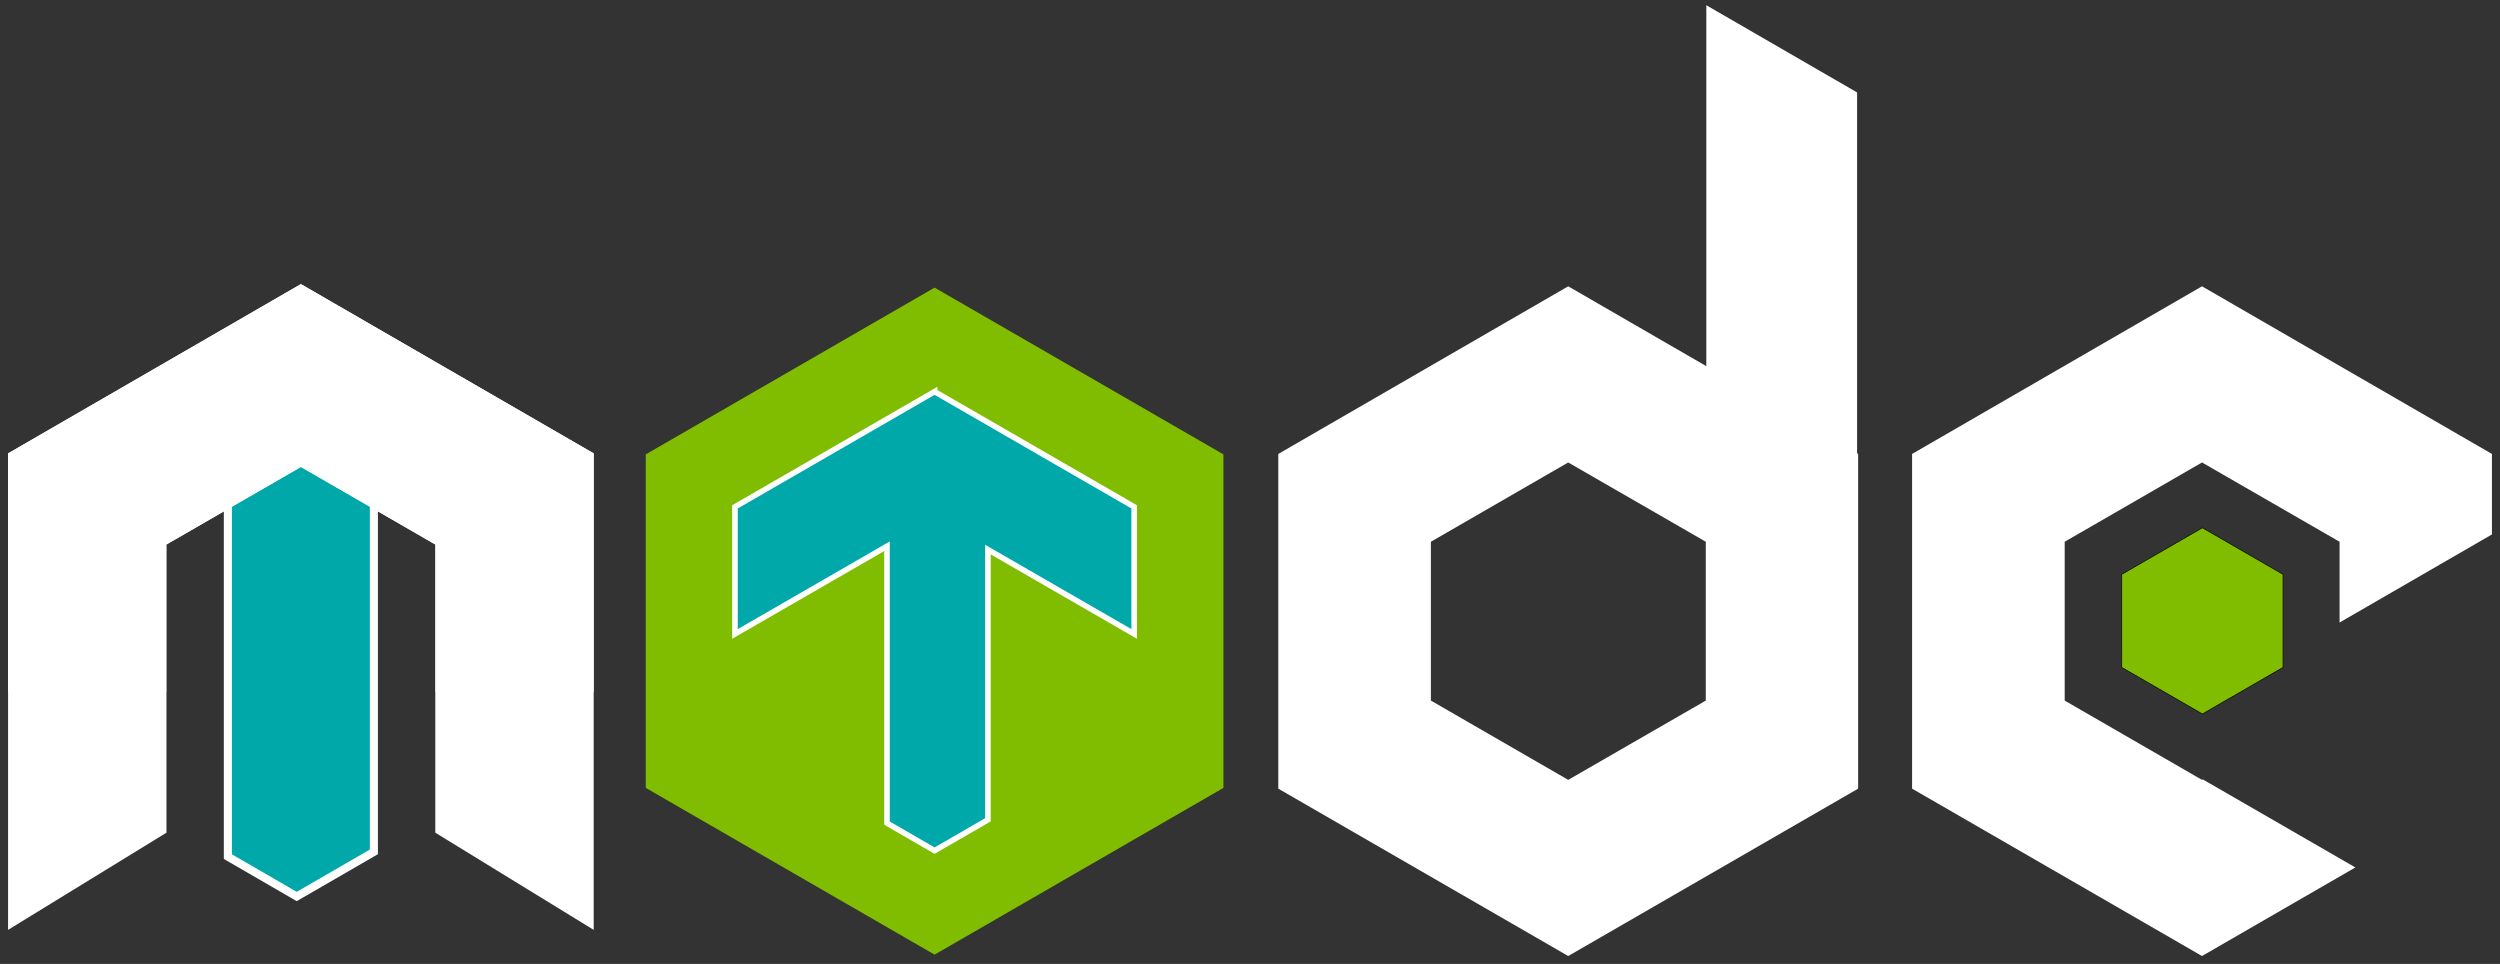 <?xml version="1.0" encoding="UTF-8" standalone="no"?>
<!-- Created with Inkscape (http://www.inkscape.org/) -->

<svg
   xmlns:osb="http://www.openswatchbook.org/uri/2009/osb"
   xmlns:dc="http://purl.org/dc/elements/1.1/"
   xmlns:cc="http://creativecommons.org/ns#"
   xmlns:rdf="http://www.w3.org/1999/02/22-rdf-syntax-ns#"
   xmlns:svg="http://www.w3.org/2000/svg"
   xmlns="http://www.w3.org/2000/svg"
   xmlns:sodipodi="http://sodipodi.sourceforge.net/DTD/sodipodi-0.dtd"
   xmlns:inkscape="http://www.inkscape.org/namespaces/inkscape"
   width="309.767"
   height="119.437"
   id="svg2"
   version="1.1"
   inkscape:version="0.48.4 r9939"
   sodipodi:docname="teamode_2.svg"
   inkscape:export-filename="/home/neo/Pictures/teamode.png"
   inkscape:export-xdpi="90"
   inkscape:export-ydpi="90">
  <rect width="100%" height="100%" fill="#333333" stroke="none"/>
  <defs
     id="defs4">
    <linearGradient
       id="linearGradient4647"
       osb:paint="solid">
      <stop
         style="stop-color:#ffffff;stop-opacity:1;"
         offset="0"
         id="stop4649" />
    </linearGradient>
  </defs>
  <sodipodi:namedview
     id="base"
     pagecolor="#ffffff"
     bordercolor="#666666"
     borderopacity="1.0"
     inkscape:pageopacity="0.0"
     inkscape:pageshadow="2"
     inkscape:zoom="2.8"
     inkscape:cx="98.513418"
     inkscape:cy="37.690331"
     inkscape:document-units="px"
     inkscape:current-layer="g4992"
     showgrid="false"
     inkscape:window-width="1855"
     inkscape:window-height="1056"
     inkscape:window-x="65"
     inkscape:window-y="24"
     inkscape:window-maximized="1"
     fit-margin-top="1"
     fit-margin-left="1"
     fit-margin-right="1"
     fit-margin-bottom="1" />
  <g
     inkscape:label="Layer 1"
     inkscape:groupmode="layer"
     id="layer1"
     style="display:inline"
     transform="translate(-87.374,-84.521)">
    <g
       id="g4584" />
    <g
       id="g4992"
       transform="translate(-308.22,-291.592)">
      <g
         transform="translate(12,2.158)"
         id="g4561">
        <path
           sodipodi:nodetypes="cccccccccccccccc"
           inkscape:connector-curvature="0"
           style="fill:#ffffff;fill-rule:evenodd;stroke:#ffffff;stroke-width:0.283px;stroke-linecap:butt;stroke-linejoin:miter;stroke-opacity:1"
           d="m 656.438,409.594 -35.781,20.688 0,41.312 35.781,20.656 18.719,-10.812 -18.625,-10.75 -0.094,0.062 -17.156,-9.906 0,-19.844 17.156,-9.906 17.188,9.906 0,9.844 18.594,-10.75 0,-9.812 -35.781,-20.688 z"
           id="path2989-1-5-2-1-2" />
        <path
           sodipodi:type="star"
           style="fill:#80bd01;fill-opacity:1;fill-rule:evenodd;stroke:#000000;stroke-width:1px;stroke-linecap:butt;stroke-linejoin:miter;stroke-opacity:1"
           id="path2989-1-5-2-1-9-7"
           sodipodi:sides="6"
           sodipodi:cx="242.85715"
           sodipodi:cy="289.50504"
           sodipodi:r1="146.02208"
           sodipodi:r2="126.45883"
           sodipodi:arg1="1.0471976"
           sodipodi:arg2="1.5707963"
           inkscape:flatsided="true"
           inkscape:rounded="0"
           inkscape:randomized="0"
           d="M 315.868,415.964 169.846,415.964 96.835,289.505 169.846,163.046 l 146.022,1e-5 73.011,126.459 z"
           transform="matrix(0,0.079,-0.079,0,679.355,431.701)" />
      </g>
      <path
         transform="matrix(0,0.283,-0.283,0,593.325,384.347)"
         d="M 315.868,415.964 169.846,415.964 96.835,289.505 169.846,163.046 l 146.022,1e-5 73.011,126.459 z"
         inkscape:randomized="0"
         inkscape:rounded="0"
         inkscape:flatsided="true"
         sodipodi:arg2="1.5707963"
         sodipodi:arg1="1.0471976"
         sodipodi:r2="126.45883"
         sodipodi:r1="146.02208"
         sodipodi:cy="289.50504"
         sodipodi:cx="242.85715"
         sodipodi:sides="6"
         id="path2989-1-5-2"
         style="fill:#80bd01;fill-opacity:1;fill-rule:evenodd;stroke:none"
         sodipodi:type="star" />
      <path
         id="path2989-1-5-2-1"
         d="m 589.906,411.752 -35.781,20.688 0,41.312 35.781,20.656 35.781,-20.656 0,-41.312 -35.781,-20.688 z m 0,21.5 17.188,9.906 0,19.844 -17.188,9.906 -17.156,-9.906 0,-19.844 17.156,-9.906 z"
         style="fill:#ffffff;fill-rule:evenodd;stroke:#ffffff;stroke-width:0.283px;stroke-linecap:butt;stroke-linejoin:miter;stroke-opacity:1"
         inkscape:connector-curvature="0" />
      <path
         inkscape:connector-curvature="0"
         id="rect4633"
         d="m 607.5,377.594 0,83.094 17.719,0 0,-72.844 -17.719,-10.25 z"
         style="fill:#ffffff;fill-opacity:1;stroke:#ffffff;stroke-width:0.962;stroke-opacity:1" />
      <path
         id="path2989-1-5-2-6-8"
         d="m 511.394,424.639 -24.733,14.278 0,15.747 18.836,-10.865 0,34.303 5.897,3.413 6.61,-3.823 0,-33.482 18.123,10.455 0,-15.747 -24.733,-14.278 z"
         style="fill:#00a8aa;fill-opacity:1;fill-rule:evenodd;stroke:#ffffff;stroke-width:0.691;stroke-linecap:butt;stroke-linejoin:miter;stroke-opacity:1;display:inline"
         inkscape:connector-curvature="0" />
      <path
         id="path2989-1-5-2-6-8-4"
         d="m 436.142,417.632 -6.219,4.5 0,1.031 -6.094,4.406 0,54.688 8.531,4.938 9.562,-5.531 0,-59.812 -5.781,-4.219 z"
         style="fill:#00a8aa;fill-opacity:1;fill-rule:evenodd;stroke:#ffffff;stroke-width:1;stroke-linecap:butt;stroke-linejoin:miter;stroke-opacity:1;display:inline"
         inkscape:connector-curvature="0" />
      <path
         style="fill:#ffffff;fill-rule:evenodd;stroke:#ffffff;stroke-width:1;stroke-linecap:butt;stroke-linejoin:miter;stroke-opacity:1;display:inline"
         d="m 85.438,79.781 -35.781,20.688 0,57.857 18.625,-11.429 0,-35.71 17.156,-9.906 17.188,9.906 0,18.031 18.594,0 0,-28.75 z"
         id="path2989-1-5-2-1-7"
         inkscape:connector-curvature="0"
         sodipodi:nodetypes="ccccccccccc"
         transform="translate(347.438,332.11)" />
      <path
         style="fill:#ffffff;fill-rule:evenodd;stroke:#ffffff;stroke-width:1;stroke-linecap:butt;stroke-linejoin:miter;stroke-opacity:1;display:inline"
         d="m 432.875,411.892 35.781,20.688 0,57.857 -18.625,-11.429 0,-35.71 -17.156,-9.906 -17.188,9.906 0,18.031 -18.594,0 0,-28.75 z"
         id="path2989-1-5-2-1-7-7"
         inkscape:connector-curvature="0"
         sodipodi:nodetypes="ccccccccccc" />
    </g>
  </g>
</svg>

